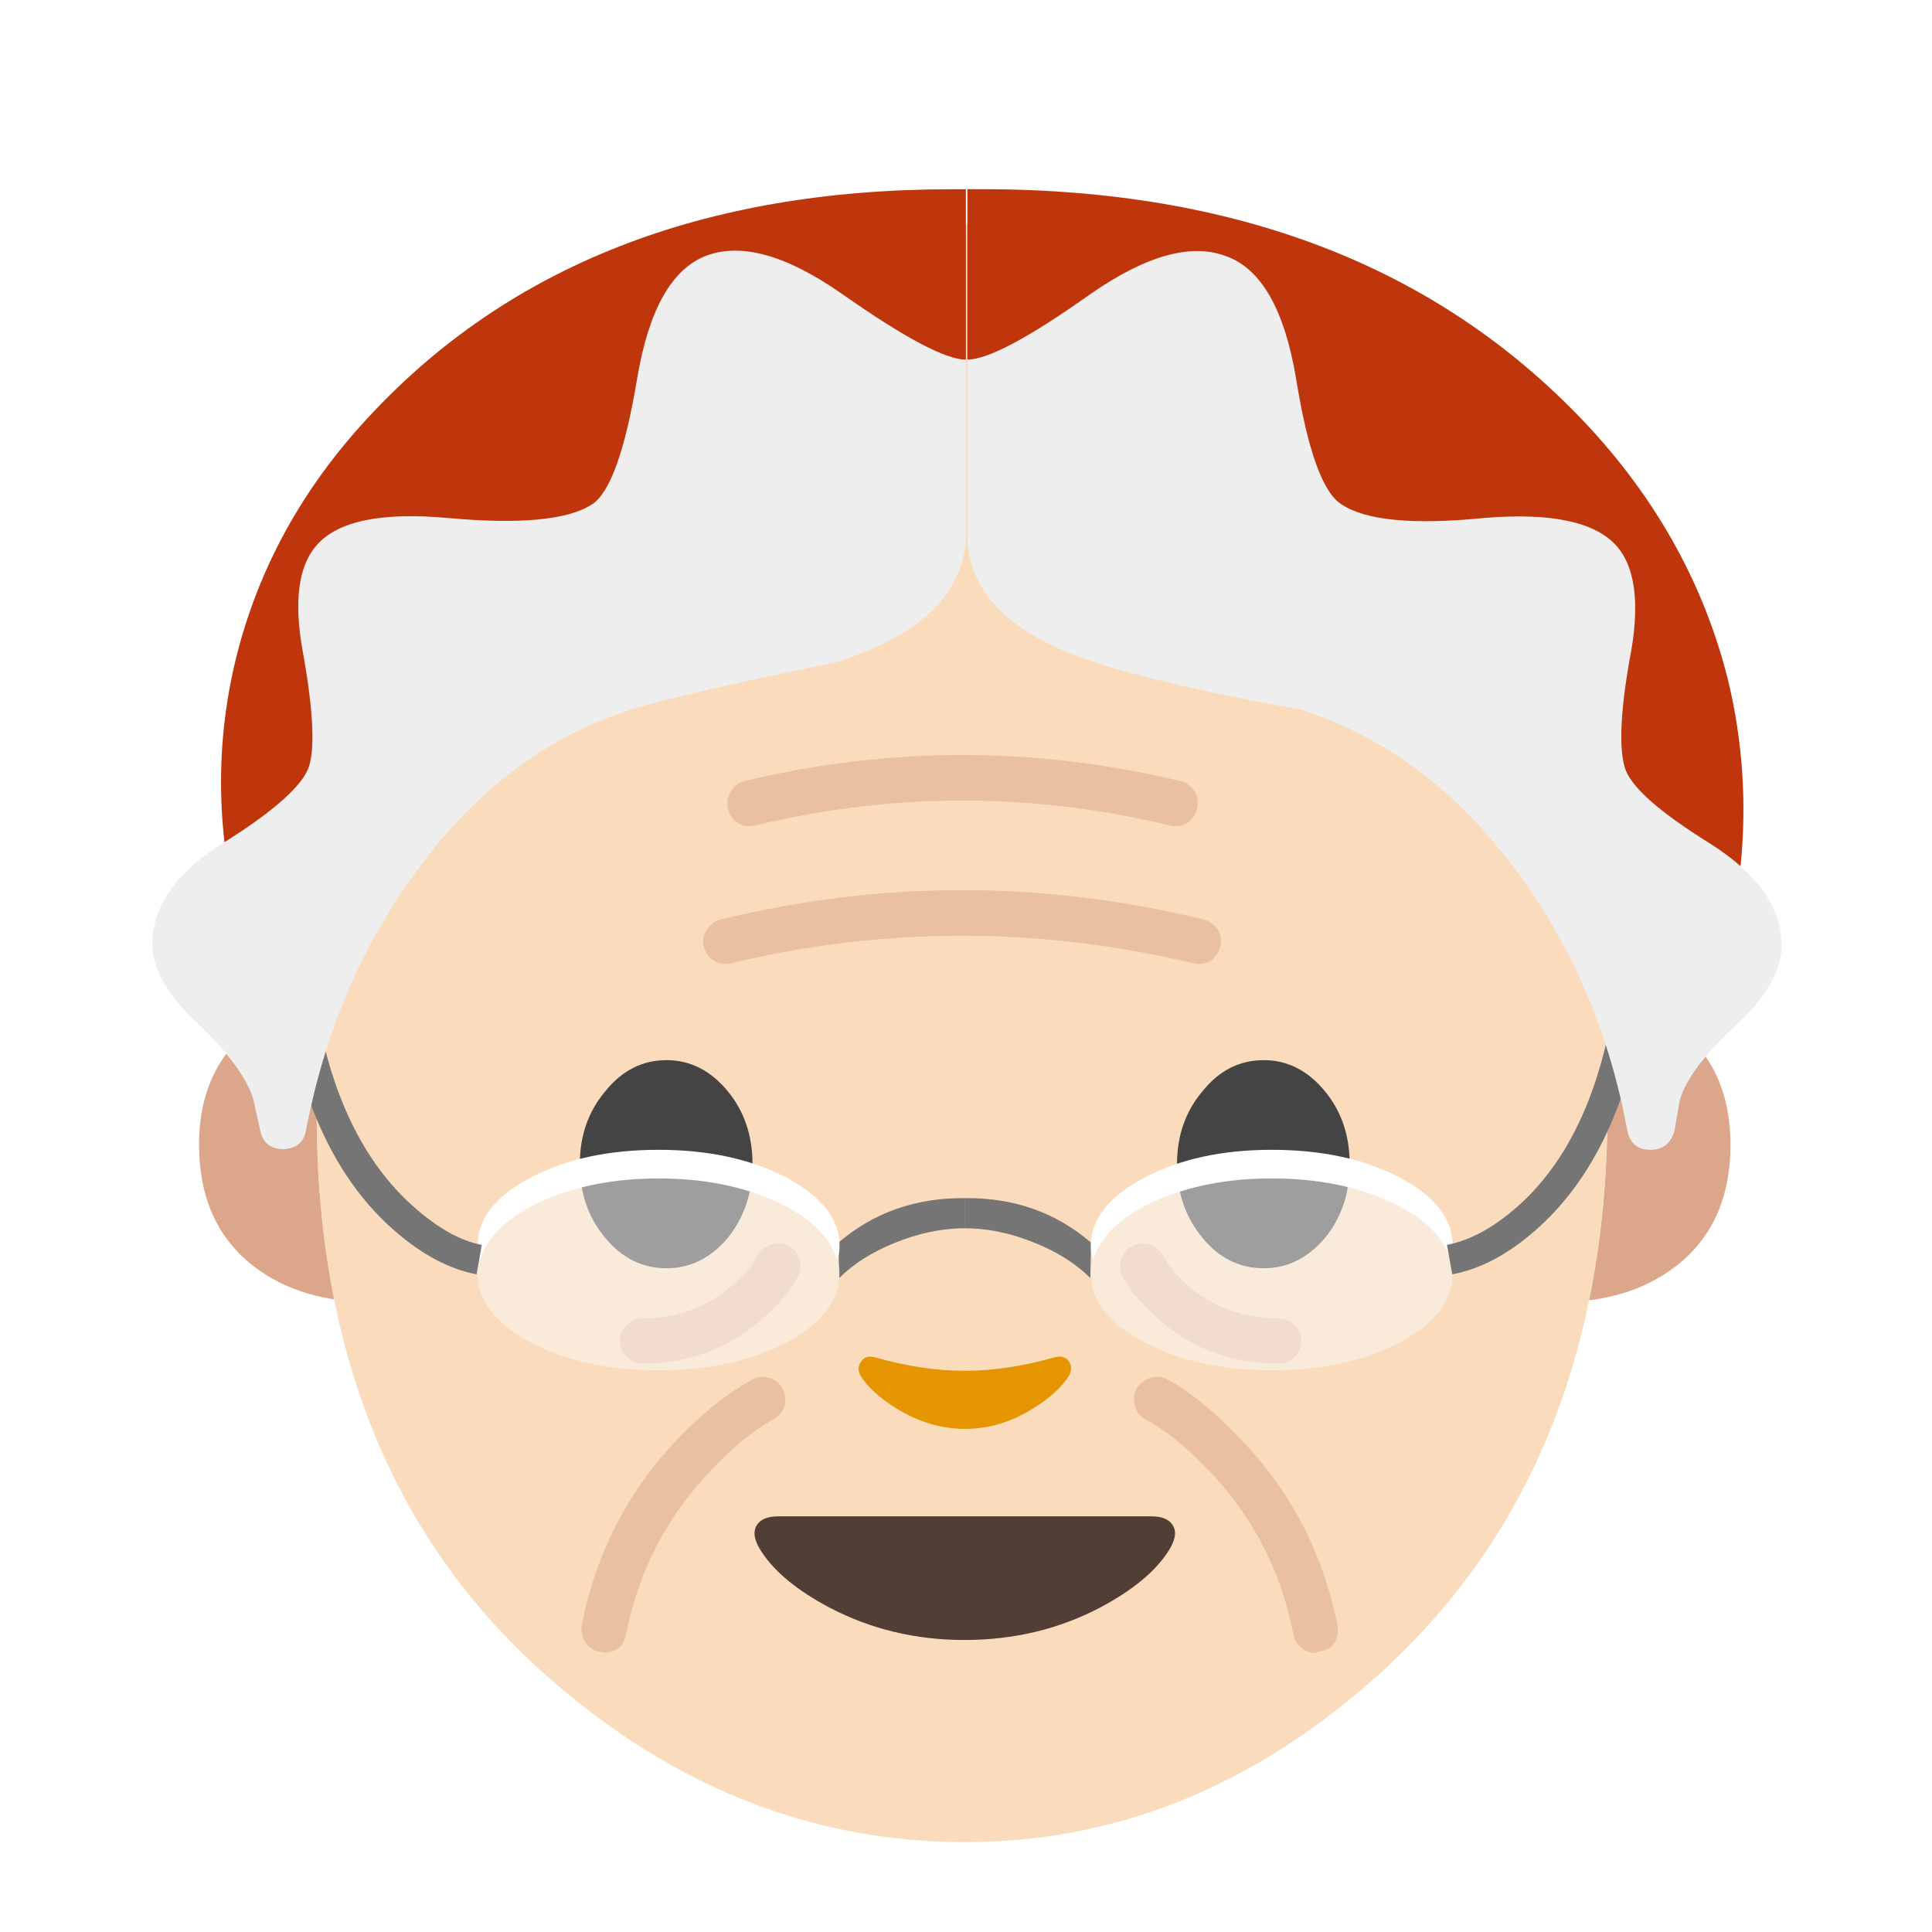 
<svg xmlns="http://www.w3.org/2000/svg" version="1.1" xmlns:xlink="http://www.w3.org/1999/xlink" preserveAspectRatio="none" x="0px" y="0px" width="72px" height="72px" viewBox="0 0 72 72">
<defs>
<filter id="Filter_1" x="-20%" y="-20%" width="140%" height="140%" color-interpolation-filters="sRGB">
<feColorMatrix in="SourceGraphic" type="matrix" values="1 0 0 0 0 0 1 0 0 0 0 0 1 0 0 0 0 0 0.8 0" result="result1"/>
</filter>

<g id="Layer0_0_MEMBER_0_MEMBER_0_MEMBER_0_FILL">
<path fill="#DBA689" stroke="none" d="
M 106.9 66.05
L 103.3 66.05 103.3 86.35
Q 108.05 86.35 111.15 83.95 114.75 81.15 114.75 75.9 114.75 70.6 110.85 67.8
L 106.9 66.05 Z"/>
</g>

<g id="Layer0_0_MEMBER_0_MEMBER_1_MEMBER_0_FILL">
<path fill="#DBA689" stroke="none" d="
M 24.7 66.05
L 21.05 66.05 17.15 67.8
Q 13.2 70.6 13.2 75.9 13.2 81.15 16.8 83.95 19.9 86.35 24.7 86.35
L 24.7 66.05 Z"/>
</g>

<g id="Layer0_0_MEMBER_1_MEMBER_0_FILL">
<path fill="#E1F5FE" stroke="none" d="
M 106.6 73.45
Q 106.6 44.75 97.7 30.85 87.55 14.9 64 14.9 40.45 14.9 30.05 31 21 45.15 21 73.8 21 97.8 36.45 111.3 48.85 122.15 64 122.15 79 122.15 91.3 111.15 106.6 97.45 106.6 73.45 Z"/>
</g>

<g id="Layer0_0_MEMBER_2_MEMBER_0_FILL">
<path fill="#E1F5FE" stroke="none" d="
M 40.15 72.35
Q 38.45 74.35 38.45 77.2 38.45 80.1 40.15 82.1 41.8 84.1 44.2 84.1 46.55 84.1 48.25 82.1 49.9 80.05 49.9 77.2 49.9 74.35 48.25 72.35 46.55 70.3 44.2 70.3 41.8 70.3 40.15 72.35 Z"/>
</g>

<g id="Layer0_0_MEMBER_3_MEMBER_0_FILL">
<path fill="#E1F5FE" stroke="none" d="
M 87.85 72.35
Q 86.15 70.3 83.8 70.3 81.4 70.3 79.75 72.35 78.05 74.35 78.05 77.2 78.05 80.05 79.75 82.1 81.4 84.1 83.8 84.1 86.15 84.1 87.85 82.1 89.5 80.1 89.5 77.2 89.5 74.35 87.85 72.35 Z"/>
</g>

<g id="Layer0_0_MEMBER_4_MEMBER_0_FILL">
<path fill="#E1F5FE" stroke="none" d="
M 63.95 108.75
Q 68.85 108.75 72.95 106.6 76.15 104.9 77.45 102.9 78.15 101.85 77.8 101.2 77.45 100.55 76.35 100.55
L 51.6 100.55
Q 50.5 100.55 50.15 101.2 49.8 101.85 50.5 102.9 51.8 104.9 55 106.6 59.1 108.75 63.95 108.75 Z"/>
</g>

<g id="Layer0_0_MEMBER_5_MEMBER_0_FILL">
<path fill="#E1F5FE" stroke="none" d="
M 58 90
Q 57.35 89.85 57.1 90.3 56.8 90.7 57.05 91.2 57.75 92.35 59.45 93.4 61.65 94.75 64 94.75 66.35 94.75 68.5 93.4 70.2 92.35 70.9 91.2 71.15 90.7 70.9 90.3 70.6 89.85 69.95 90 66.8 90.9 64 90.9 61.15 90.9 58 90 Z"/>
</g>

<g id="Layer0_0_MEMBER_6_MEMBER_0_FILL">
<path fill="#FADCBC" stroke="none" d="
M 106.6 73.45
Q 106.6 44.75 97.7 30.85 87.55 14.9 64 14.9 40.45 14.9 30.05 31 21 45.15 21 73.8 21 97.8 36.45 111.3 48.85 122.15 64 122.15 79 122.15 91.3 111.15 106.6 97.45 106.6 73.45 Z"/>
</g>

<g id="Layer0_0_MEMBER_7_MEMBER_0_FILL">
<path fill="#444444" stroke="none" d="
M 40.15 72.35
Q 38.45 74.35 38.45 77.2 38.45 80.1 40.15 82.1 41.8 84.1 44.2 84.1 46.55 84.1 48.25 82.1 49.9 80.05 49.9 77.2 49.9 74.35 48.25 72.35 46.55 70.3 44.2 70.3 41.8 70.3 40.15 72.35 Z"/>
</g>

<g id="Layer0_0_MEMBER_8_MEMBER_0_FILL">
<path fill="#444444" stroke="none" d="
M 87.85 72.35
Q 86.15 70.3 83.8 70.3 81.4 70.3 79.75 72.35 78.05 74.35 78.05 77.2 78.05 80.05 79.75 82.1 81.4 84.1 83.8 84.1 86.15 84.1 87.85 82.1 89.5 80.1 89.5 77.2 89.5 74.35 87.85 72.35 Z"/>
</g>

<g id="Layer0_0_MEMBER_9_MEMBER_0_FILL">
<path fill="#513F35" stroke="none" d="
M 63.95 108.75
Q 68.85 108.75 72.95 106.6 76.15 104.9 77.45 102.9 78.15 101.85 77.8 101.2 77.45 100.55 76.35 100.55
L 51.6 100.55
Q 50.5 100.55 50.15 101.2 49.8 101.85 50.5 102.9 51.8 104.9 55 106.6 59.1 108.75 63.95 108.75 Z"/>
</g>

<g id="Layer0_0_MEMBER_10_MEMBER_0_FILL">
<path fill="#E49500" stroke="none" d="
M 58 90
Q 57.35 89.85 57.1 90.3 56.8 90.7 57.05 91.2 57.75 92.35 59.45 93.4 61.65 94.75 64 94.75 66.35 94.75 68.5 93.4 70.2 92.35 70.9 91.2 71.15 90.7 70.9 90.3 70.6 89.85 69.95 90 66.8 90.9 64 90.9 61.15 90.9 58 90 Z"/>
</g>

<g id="Layer0_0_MEMBER_11_FILL">
<path fill="#DBA689" fill-opacity="0.498" stroke="none" d="
M 31 2.4
Q 30.65 1.85 30.05 1.7 15.6 -1.75 1.15 1.7 0.55 1.85 0.25 2.4 -0.1 2.9 0.05 3.55 0.4 4.7 1.5 4.7
L 1.85 4.65
Q 15.6 1.35 29.35 4.65 29.95 4.8 30.5 4.5 31 4.15 31.15 3.55 31.3 2.9 31 2.4 Z"/>
</g>

<g id="Layer0_0_MEMBER_12_FILL">
<path fill="#DBA689" fill-opacity="0.498" stroke="none" d="
M 32.5 4.8
L 32.85 4.85
Q 33.95 4.85 34.3 3.7 34.45 3.1 34.15 2.6 33.8 2.05 33.2 1.9 17.2 -2 1.15 1.9 0.55 2.05 0.25 2.6 -0.1 3.1 0.05 3.7 0.2 4.3 0.75 4.65 1.25 4.95 1.85 4.8 17.15 1.15 32.5 4.8 Z"/>
</g>

<g id="Layer0_0_MEMBER_13_MEMBER_0_FILL">
<path fill="#DBA689" fill-opacity="0.498" stroke="none" d="
M 12.5 0.1
Q 11.85 -0.1 11.35 0.2 8.9 1.55 6.4 4.15 1.45 9.35 0.05 16.5 -0.05 17.1 0.3 17.6 0.6 18.15 1.25 18.25
L 1.55 18.3
Q 2.75 18.3 3 17.05 4.25 10.8 8.6 6.25 10.75 3.95 12.75 2.85 13.3 2.55 13.5 1.95 13.65 1.35 13.35 0.8 13.1 0.25 12.5 0.1 Z"/>
</g>

<g id="Layer0_0_MEMBER_13_MEMBER_1_FILL">
<path fill="#DBA689" fill-opacity="0.498" stroke="none" d="
M 11.9 1.05
Q 11.75 0.45 11.2 0.15 10.65 -0.15 10.05 0.05 9.45 0.2 9.15 0.75 8.6 1.85 7.35 2.85 4.85 4.95 1.5 4.95 0.85 4.95 0.45 5.4 0 5.8 0 6.45 0 7.05 0.45 7.5 0.85 7.95 1.5 7.95 5.95 7.95 9.25 5.15 10.95 3.75 11.8 2.2 12.1 1.65 11.9 1.05 Z"/>
</g>

<g id="Layer0_0_MEMBER_13_MEMBER_2_MEMBER_0_FILL">
<path fill="#DBA689" fill-opacity="0.498" stroke="none" d="
M 43.5 51.4
Q 43.2 51.25 42.85 51.35 42.55 51.45 42.35 51.75 42.2 52.05 42.3 52.4 42.4 52.75 42.7 52.9 43.8 53.5 45.05 54.8 47.5 57.35 48.2 60.9 48.25 61.2 48.5 61.4 48.7 61.6 49.05 61.6
L 49.15 61.55
Q 49.55 61.5 49.75 61.2 49.9 60.9 49.85 60.6 49.05 56.55 46.25 53.65 44.85 52.15 43.5 51.4 Z"/>
</g>

<g id="Layer0_0_MEMBER_13_MEMBER_2_MEMBER_1_FILL">
<path fill="#DBA689" fill-opacity="0.498" stroke="none" d="
M 10.5 7.95
Q 11.15 7.95 11.55 7.5 12 7.05 12 6.45 12 5.8 11.55 5.4 11.15 4.95 10.5 4.95 7.15 4.95 4.7 2.95 3.45 1.9 2.8 0.75 2.5 0.2 1.9 0.05 1.3 -0.15 0.8 0.15 0.25 0.45 0.05 1.05 -0.1 1.65 0.15 2.2 1.05 3.75 2.7 5.15 6 7.95 10.5 7.95 Z"/>
</g>

<g id="Layer0_0_MEMBER_14_FILL">
<path fill="#757575" stroke="none" d="
M 64 79.45
Q 59.1 79.4 55.6 82.4
L 55.65 84.75
Q 57.05 83.35 59.25 82.45 61.65 81.45 64 81.45
L 64 79.45 Z"/>
</g>

<g id="Layer0_0_MEMBER_15_FILL">
<path fill="#757575" stroke="none" d="
M 72.35 82.4
Q 68.85 79.4 64 79.45
L 64 81.45
Q 66.3 81.45 68.7 82.45 70.9 83.35 72.3 84.75
L 72.35 82.4 Z"/>
</g>

<g id="Layer0_0_MEMBER_16_MEMBER_0_MEMBER_0_FILL">
<path fill="#FAFAFA" fill-opacity="0.498" stroke="none" d="
M 12 0
Q 7 0 3.5 1.85 0 3.7 0 6.35 0 9 3.5 10.9 7 12.75 12 12.75 16.95 12.75 20.5 10.9 24 9 24 6.35 24 3.75 20.5 1.85 16.95 0 12 0 Z"/>
</g>

<g id="An_1F936_SVG_Layer_1__Group__2_0_Layer0_0_MEMBER_0_FILL">
<path fill="#FFFFFF" stroke="none" d="
M 23.85 7.35
Q 24 6.85 24 6.35 24 3.75 20.5 1.85 16.95 0 12 0 7 0 3.5 1.85 0 3.7 0 6.35 0 6.85 0.15 7.35 0.85 5 4.15 3.45 7.55 1.9 12 1.9 16.45 1.9 19.85 3.45 23.15 5 23.85 7.35 Z"/>
</g>

<g id="An_1F936_SVG_Layer_1__Group__1_2_0_Layer0_0_MEMBER_0_FILL">
<path fill="#FFFFFF" stroke="none" d="
M 23.85 7.35
Q 24 6.85 24 6.35 24 3.7 20.5 1.85 17 0 12 0 7.05 0 3.55 1.85 0 3.75 0 6.35 0 6.85 0.15 7.35 0.85 5 4.15 3.45 7.55 1.9 12 1.9 16.5 1.9 19.85 3.45 23.2 5 23.85 7.35 Z"/>
</g>

<g id="Layer0_0_MEMBER_17_MEMBER_1_MEMBER_0_FILL">
<path fill="#FAFAFA" fill-opacity="0.498" stroke="none" d="
M 12 0
Q 7.05 0 3.55 1.85 0 3.75 0 6.35 0 9 3.55 10.9 7.05 12.75 12 12.75 17 12.75 20.5 10.9 24 9 24 6.35 24 3.7 20.5 1.85 17 0 12 0 Z"/>
</g>

<g id="Layer0_0_MEMBER_18_FILL">
<path fill="#757575" stroke="none" d="
M 31.6 84.5
L 31.95 82.55
Q 29.8 82.15 27.35 79.95 22.45 75.55 20.95 66.7
L 19 67.05
Q 20.65 76.8 26.15 81.6 28.9 84 31.6 84.5 Z"/>
</g>

<g id="Layer0_0_MEMBER_19_FILL">
<path fill="#757575" stroke="none" d="
M 96.3 84.5
Q 99.05 84 101.8 81.6 107.3 76.8 108.95 67.05
L 107 66.7
Q 105.55 75.55 100.75 79.9 98.3 82.1 95.95 82.55
L 96.3 84.5 Z"/>
</g>

<g id="Layer0_0_MEMBER_20_FILL">
<path fill="#BF360C" stroke="none" d="
M 64.05 12.55
L 63.1 12.55
Q 38.4 12.55 24.4 27.7 17.85 34.75 15.65 43.65 13.4 52.85 16.25 62.5 16.5 62.5 16.55 62.4 21.15 59.05 28 52.15 35.9 44 39.9 40.05 54.7 25.4 64.05 23.85
L 64.05 12.55 Z"/>
</g>

<g id="Layer0_0_MEMBER_21_FILL">
<path fill="#EEEEEE" stroke="none" d="
M 55.85 19.5
Q 50.35 15.65 46.85 16.95 43.4 18.25 42.25 25.1 41.05 32.3 39.25 33.45 36.85 35 29.7 34.35 23.1 33.75 21 36.15 19.2 38.2 20.05 43.05 21.1 48.8 20.5 50.8 19.9 52.7 14.8 55.9 10.15 58.8 10.1 62.55 10.1 65.05 12.95 67.7 16.15 70.75 16.8 72.9
L 17.25 74.95
Q 17.5 76.2 18.8 76.2 20.1 76.15 20.3 74.9 22.15 65.3 27.45 58 33.35 49.75 41.85 47.05 45.25 46 55.5 43.9 64.05 41.15 64.05 35.35
L 64.05 23.85
Q 62.05 23.85 55.85 19.5 Z"/>
</g>

<g id="Layer0_0_MEMBER_22_FILL">
<path fill="#BF360C" stroke="none" d="
M 50.2 23.1
Q 52.55 25.45 57.15 30.3 61.15 34.35 63.85 36.35
L 64.05 36.4
Q 65.7 30.75 64.4 25.35 63.1 20.15 59.3 16 51.05 7.05 36.6 7.05
L 36.05 7.05 36.05 13.4
Q 41.5 14.35 50.2 23.1 Z"/>
</g>

<g id="Layer0_0_MEMBER_23_FILL">
<path fill="#EEEEEE" stroke="none" d="
M 45.7 9.55
Q 43.75 8.8 40.65 10.95 37.2 13.4 36.05 13.4
L 36.05 19.9
Q 36.05 23.15 40.85 24.7 43.5 25.55 48.5 26.45 53.3 28 56.65 32.65 59.65 36.75 60.65 42.15 60.8 42.85 61.5 42.85 62.2 42.85 62.4 42.15
L 62.6 41
Q 62.95 39.8 64.8 38.1 66.4 36.6 66.4 35.2 66.35 33.1 63.75 31.45 60.85 29.65 60.55 28.6 60.2 27.4 60.8 24.2 61.25 21.5 60.25 20.35 59.05 19 55.35 19.3 51.35 19.7 50 18.8 48.95 18.15 48.3 14.1 47.65 10.25 45.7 9.55 Z"/>
</g>
</defs>

<g id="Layer_1">
<g transform="matrix( 0.562, 0, 0, 0.562, 0,0) ">
<use xlink:href="#Layer0_0_MEMBER_0_MEMBER_0_MEMBER_0_FILL"/>
</g>

<g transform="matrix( 0.562, 0, 0, 0.562, 0,0) ">
<use xlink:href="#Layer0_0_MEMBER_0_MEMBER_1_MEMBER_0_FILL"/>
</g>

<g transform="matrix( 0.562, 0, 0, 0.562, 0,0) ">
<use xlink:href="#Layer0_0_MEMBER_1_MEMBER_0_FILL"/>
</g>

<g transform="matrix( 0.562, 0, 0, 0.562, 0,0) ">
<use xlink:href="#Layer0_0_MEMBER_2_MEMBER_0_FILL"/>
</g>

<g transform="matrix( 0.562, 0, 0, 0.562, 0,0) ">
<use xlink:href="#Layer0_0_MEMBER_3_MEMBER_0_FILL"/>
</g>

<g transform="matrix( 0.562, 0, 0, 0.562, 0,0) ">
<use xlink:href="#Layer0_0_MEMBER_4_MEMBER_0_FILL"/>
</g>

<g transform="matrix( 0.562, 0, 0, 0.562, 0,0) ">
<use xlink:href="#Layer0_0_MEMBER_5_MEMBER_0_FILL"/>
</g>

<g transform="matrix( 0.562, 0, 0, 0.562, 0,0) ">
<use xlink:href="#Layer0_0_MEMBER_6_MEMBER_0_FILL"/>
</g>

<g transform="matrix( 0.562, 0, 0, 0.562, 0,0) ">
<use xlink:href="#Layer0_0_MEMBER_7_MEMBER_0_FILL"/>
</g>

<g transform="matrix( 0.562, 0, 0, 0.562, 0,0) ">
<use xlink:href="#Layer0_0_MEMBER_8_MEMBER_0_FILL"/>
</g>

<g transform="matrix( 0.562, 0, 0, 0.562, 0,0) ">
<use xlink:href="#Layer0_0_MEMBER_9_MEMBER_0_FILL"/>
</g>

<g transform="matrix( 0.562, 0, 0, 0.562, 0,0) ">
<use xlink:href="#Layer0_0_MEMBER_10_MEMBER_0_FILL"/>
</g>

<g transform="matrix( 0.562, 0, 0, 0.562, 27.1,28.15) ">
<use xlink:href="#Layer0_0_MEMBER_11_FILL"/>
</g>

<g transform="matrix( 0.562, 0, 0, 0.562, 26.2,33.2) ">
<use xlink:href="#Layer0_0_MEMBER_12_FILL"/>
</g>

<g transform="matrix( 0.562, 0, 0, 0.562, 21.65,51.3) ">
<use xlink:href="#Layer0_0_MEMBER_13_MEMBER_0_FILL"/>
</g>

<g transform="matrix( 0.562, 0, 0, 0.562, 23.1,46.35) ">
<use xlink:href="#Layer0_0_MEMBER_13_MEMBER_1_FILL"/>
</g>

<g transform="matrix( 1, 0, 0, 1, 0,0) ">
<use xlink:href="#Layer0_0_MEMBER_13_MEMBER_2_MEMBER_0_FILL"/>
</g>

<g transform="matrix( 0.562, 0, 0, 0.562, 41.75,46.35) ">
<use xlink:href="#Layer0_0_MEMBER_13_MEMBER_2_MEMBER_1_FILL"/>
</g>

<g transform="matrix( 0.562, 0, 0, 0.562, 0,0) ">
<use xlink:href="#Layer0_0_MEMBER_14_FILL"/>
</g>

<g transform="matrix( 0.562, 0, 0, 0.562, 0,0) ">
<use xlink:href="#Layer0_0_MEMBER_15_FILL"/>
</g>

<g transform="matrix( 0.562, 0, 0, 0.562, 17.8,43.9) ">
<use xlink:href="#Layer0_0_MEMBER_16_MEMBER_0_MEMBER_0_FILL"/>
</g>

<g transform="matrix( 0.562, 0, 0, 0.562, 17.8,42.85) ">
<g id="Camada_1">
<g transform="matrix( 1, 0, 0, 1, 0,0) ">
<use filter="url(#Filter_1)" xlink:href="#An_1F936_SVG_Layer_1__Group__2_0_Layer0_0_MEMBER_0_FILL"/>
</g>
</g>
</g>

<g transform="matrix( 0.562, 0, 0, 0.562, 40.65,42.85) ">
<g transform="matrix( 1, 0, 0, 1, 0,0) ">
<use filter="url(#Filter_1)" xlink:href="#An_1F936_SVG_Layer_1__Group__1_2_0_Layer0_0_MEMBER_0_FILL"/>
</g>
</g>

<g transform="matrix( 0.562, 0, 0, 0.562, 40.65,43.9) ">
<use xlink:href="#Layer0_0_MEMBER_17_MEMBER_1_MEMBER_0_FILL"/>
</g>

<g transform="matrix( 0.562, 0, 0, 0.562, 0,0) ">
<use xlink:href="#Layer0_0_MEMBER_18_FILL"/>
</g>

<g transform="matrix( 0.562, 0, 0, 0.562, 0,0) ">
<use xlink:href="#Layer0_0_MEMBER_19_FILL"/>
</g>

<g transform="matrix( 0.562, 0, 0, 0.562, 0,0) ">
<use xlink:href="#Layer0_0_MEMBER_20_FILL"/>
</g>

<g transform="matrix( 0.562, 0, 0, 0.562, 0,0) ">
<use xlink:href="#Layer0_0_MEMBER_21_FILL"/>
</g>

<g transform="matrix( 1, 0, 0, 1, 0,0) ">
<use xlink:href="#Layer0_0_MEMBER_22_FILL"/>
</g>

<g transform="matrix( 1, 0, 0, 1, 0,0) ">
<use xlink:href="#Layer0_0_MEMBER_23_FILL"/>
</g>
</g>
</svg>
